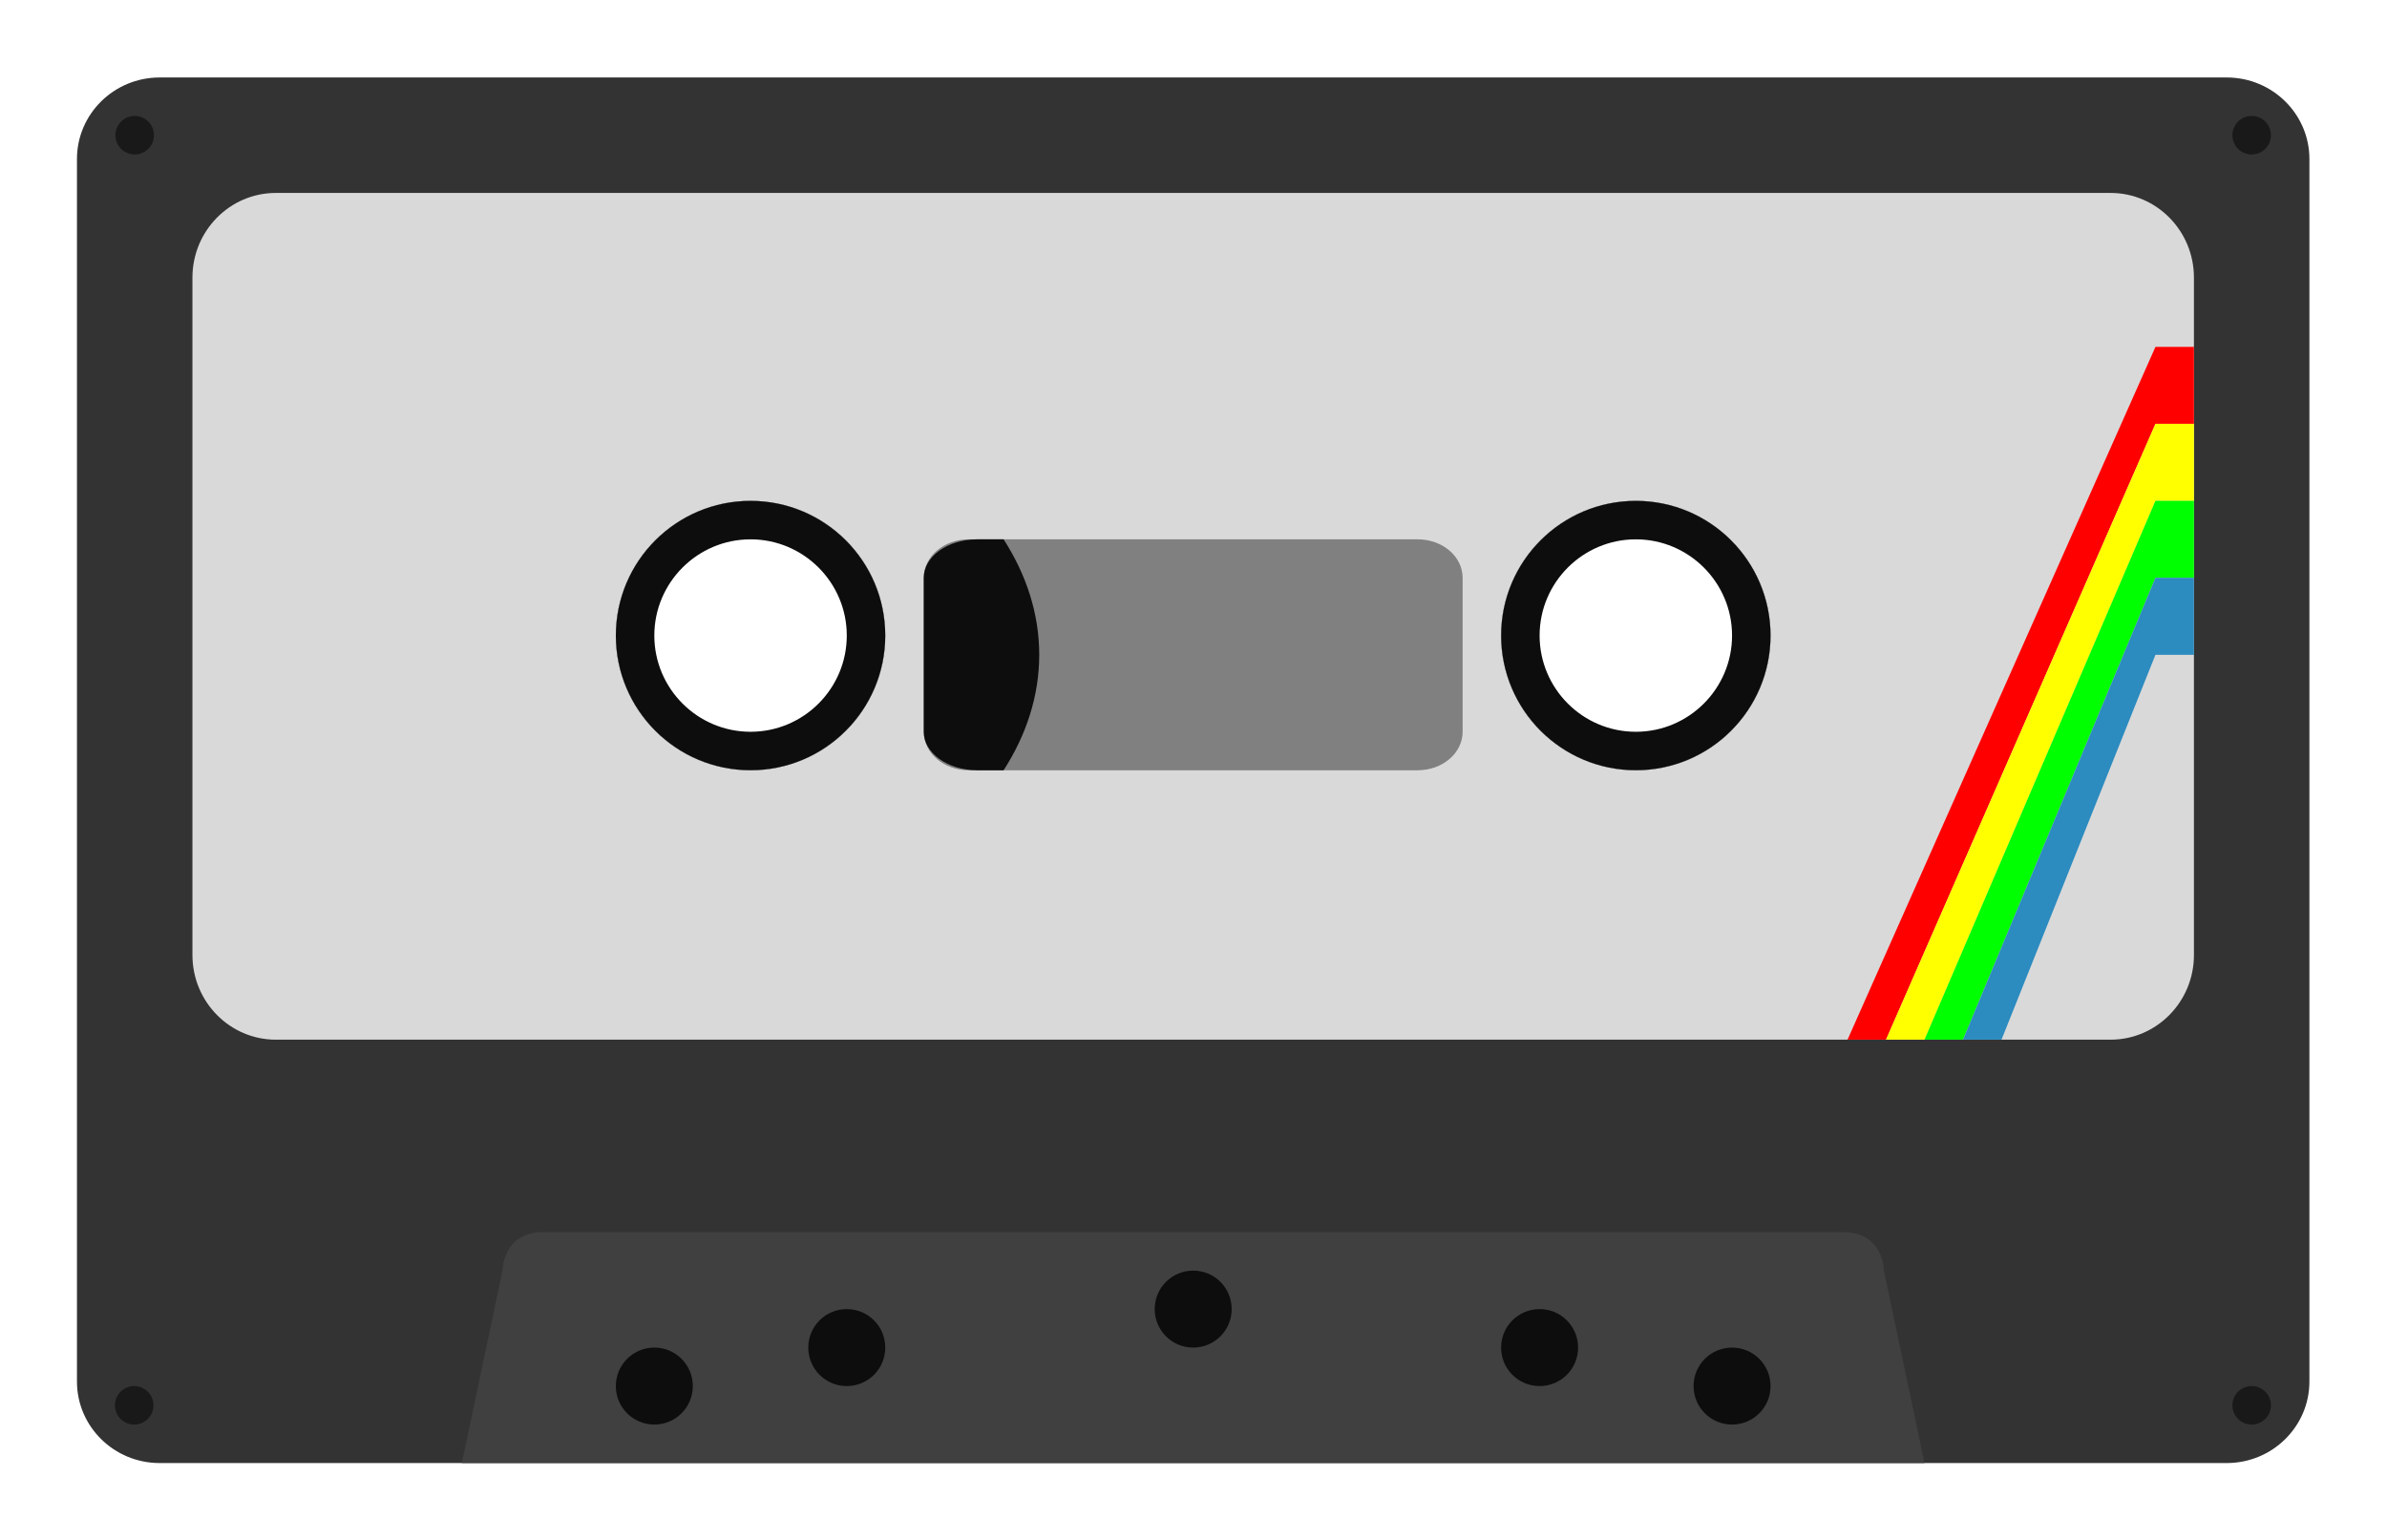 <svg xmlns="http://www.w3.org/2000/svg" xml:space="preserve" width="330.666" height="213.333"><defs><clipPath id="a" clipPathUnits="userSpaceOnUse"><path d="M0 256h256V0H0Z"/></clipPath><clipPath id="b" clipPathUnits="userSpaceOnUse"><path d="M4 208h248V48H4Z"/></clipPath></defs><g clip-path="url(#a)" transform="matrix(1.333 0 0 -1.333 -5.334 277.333)"><g clip-path="url(#b)" style="opacity:.5"><path d="M0 0h-214.815c-9.149 0-16.592-7.389-16.592-16.471v-127.058c0-9.082 7.443-16.471 16.592-16.471H0c9.149 0 16.593 7.389 16.593 16.471v127.058C16.593-7.389 9.149 0 0 0" style="fill:#fff;fill-opacity:1;fill-rule:nonzero;stroke:none" transform="translate(235.407 208)"/></g><path d="M0 0c-7.728 0-14 6.268-14 14s6.272 14 14 14 14-6.267 14-14S7.728 0 0 0m-92 0c-7.728 0-14 6.267-14 14s6.272 14 14 14 14-6.267 14-14-6.272-14-14-14M61.407 72h-214.814c-4.743 0-8.593-3.795-8.593-8.471V-63.529c0-4.676 3.85-8.471 8.593-8.471H61.407C66.15-72 70-68.205 70-63.529V63.529C70 68.205 66.15 72 61.407 72" style="fill:#333;fill-opacity:1;fill-rule:nonzero;stroke:none" transform="translate(174 128)"/><path d="M0 0c-7.728 0-14 6.267-14 14s6.272 14 14 14 14-6.267 14-14S7.728 0 0 0m-92 0c-7.728 0-14 6.267-14 14s6.272 14 14 14 14-6.267 14-14-6.272-14-14-14M49.333 60h-190.666c-4.784 0-8.667-3.942-8.667-8.8v-70.4c0-4.858 3.883-8.8 8.667-8.8H49.333C54.117-28 58-24.058 58-19.2v70.4c0 4.858-3.883 8.8-8.667 8.8" style="fill:#d9d9d9;fill-opacity:1;fill-rule:nonzero;stroke:none" transform="translate(174 128)"/><path d="M0 0s0 4-4.235 4h-135.098c-4.223 0-4.223-4-4.223-4l-4.222-20h152z" style="fill:#404040;fill-opacity:1;fill-rule:nonzero;stroke:none" transform="translate(199.778 76)"/><path d="M0 0c-2.212 0-4 1.788-4 4s1.788 4 4 4 4-1.788 4-4-1.788-4-4-4" style="fill:#0d0d0d;fill-opacity:1;fill-rule:nonzero;stroke:none" transform="translate(72 60)"/><path d="M0 0c-2.212 0-4 1.788-4 4s1.788 4 4 4 4-1.788 4-4-1.788-4-4-4" style="fill:#0d0d0d;fill-opacity:1;fill-rule:nonzero;stroke:none" transform="translate(92 64)"/><path d="M0 0c-2.212 0-4 1.788-4 4s1.788 4 4 4 4-1.788 4-4-1.788-4-4-4" style="fill:#0d0d0d;fill-opacity:1;fill-rule:nonzero;stroke:none" transform="translate(128 68)"/><path d="M0 0c-2.212 0-4 1.788-4 4s1.788 4 4 4 4-1.788 4-4-1.788-4-4-4" style="fill:#0d0d0d;fill-opacity:1;fill-rule:nonzero;stroke:none" transform="translate(164 64)"/><path d="M0 0c-2.212 0-4 1.788-4 4s1.788 4 4 4 4-1.788 4-4-1.788-4-4-4" style="fill:#0d0d0d;fill-opacity:1;fill-rule:nonzero;stroke:none" transform="translate(184 60)"/><path d="M0 0a2 2 0 1 0-.07 3.998A2 2 0 0 0 0 0" style="fill:#191919;fill-opacity:1;fill-rule:nonzero;stroke:none" transform="translate(18.035 60)"/><path d="M0 0a2 2 0 1 0 .001 4.001A2 2 0 0 0 0 0" style="fill:#191919;fill-opacity:1;fill-rule:nonzero;stroke:none" transform="translate(18 192)"/><path d="M0 0a2 2 0 1 0 .001 4.001A2 2 0 0 0 0 0" style="fill:#191919;fill-opacity:1;fill-rule:nonzero;stroke:none" transform="translate(238 60)"/><path d="M0 0a2 2 0 1 0 .001 4.001A2 2 0 0 0 0 0" style="fill:#191919;fill-opacity:1;fill-rule:nonzero;stroke:none" transform="translate(238 192)"/><path d="M0 0c-7.728 0-14-6.267-14-14s6.272-14 14-14 14 6.267 14 14S7.728 0 0 0m0-4c5.514 0 10-4.486 10-10S5.514-24 0-24s-10 4.486-10 10S-5.514-4 0-4" style="fill:#0d0d0d;fill-opacity:1;fill-rule:nonzero;stroke:none" transform="translate(82 156)"/><path d="M0 0c-7.728 0-14-6.267-14-14s6.272-14 14-14 14 6.267 14 14S7.728 0 0 0m0-4c5.514 0 10-4.486 10-10S5.514-24 0-24s-10 4.486-10 10S-5.514-4 0-4" style="fill:#0d0d0d;fill-opacity:1;fill-rule:nonzero;stroke:none" transform="translate(174 156)"/><path d="M0 0c0-2.212-2.086-4-4.667-4h-46.666C-53.914-4-56-2.212-56 0v16c0 2.212 2.086 4 4.667 4h46.666C-2.086 20 0 18.212 0 16Z" style="fill:gray;fill-opacity:1;fill-rule:nonzero;stroke:none" transform="translate(156 132)"/><path d="M0 0v-16c0-2.212 2.486-4 5.561-4h2.737C10.65-16.346 12-12.291 12-8S10.65.346 8.298 4H5.561C2.486 4 0 2.212 0 0" style="fill:#0d0d0d;fill-opacity:1;fill-rule:nonzero;stroke:none" transform="translate(100 148)"/><path d="m0 0-32-72h4L0-8h4v8z" style="fill:red;fill-opacity:1;fill-rule:nonzero;stroke:none" transform="translate(228 172)"/><path d="m0 0-28-64h4L0-8h4v8z" style="fill:#ff0;fill-opacity:1;fill-rule:nonzero;stroke:none" transform="translate(228 164)"/><path d="m0 0-24-56h4L0-8h4v8z" style="fill:#0f0;fill-opacity:1;fill-rule:nonzero;stroke:none" transform="translate(228 156)"/><path d="m0 0-20-48h4L0-8h4v8z" style="fill:#2c8bbf;fill-opacity:1;fill-rule:nonzero;stroke:none" transform="translate(228 148)"/></g></svg>
